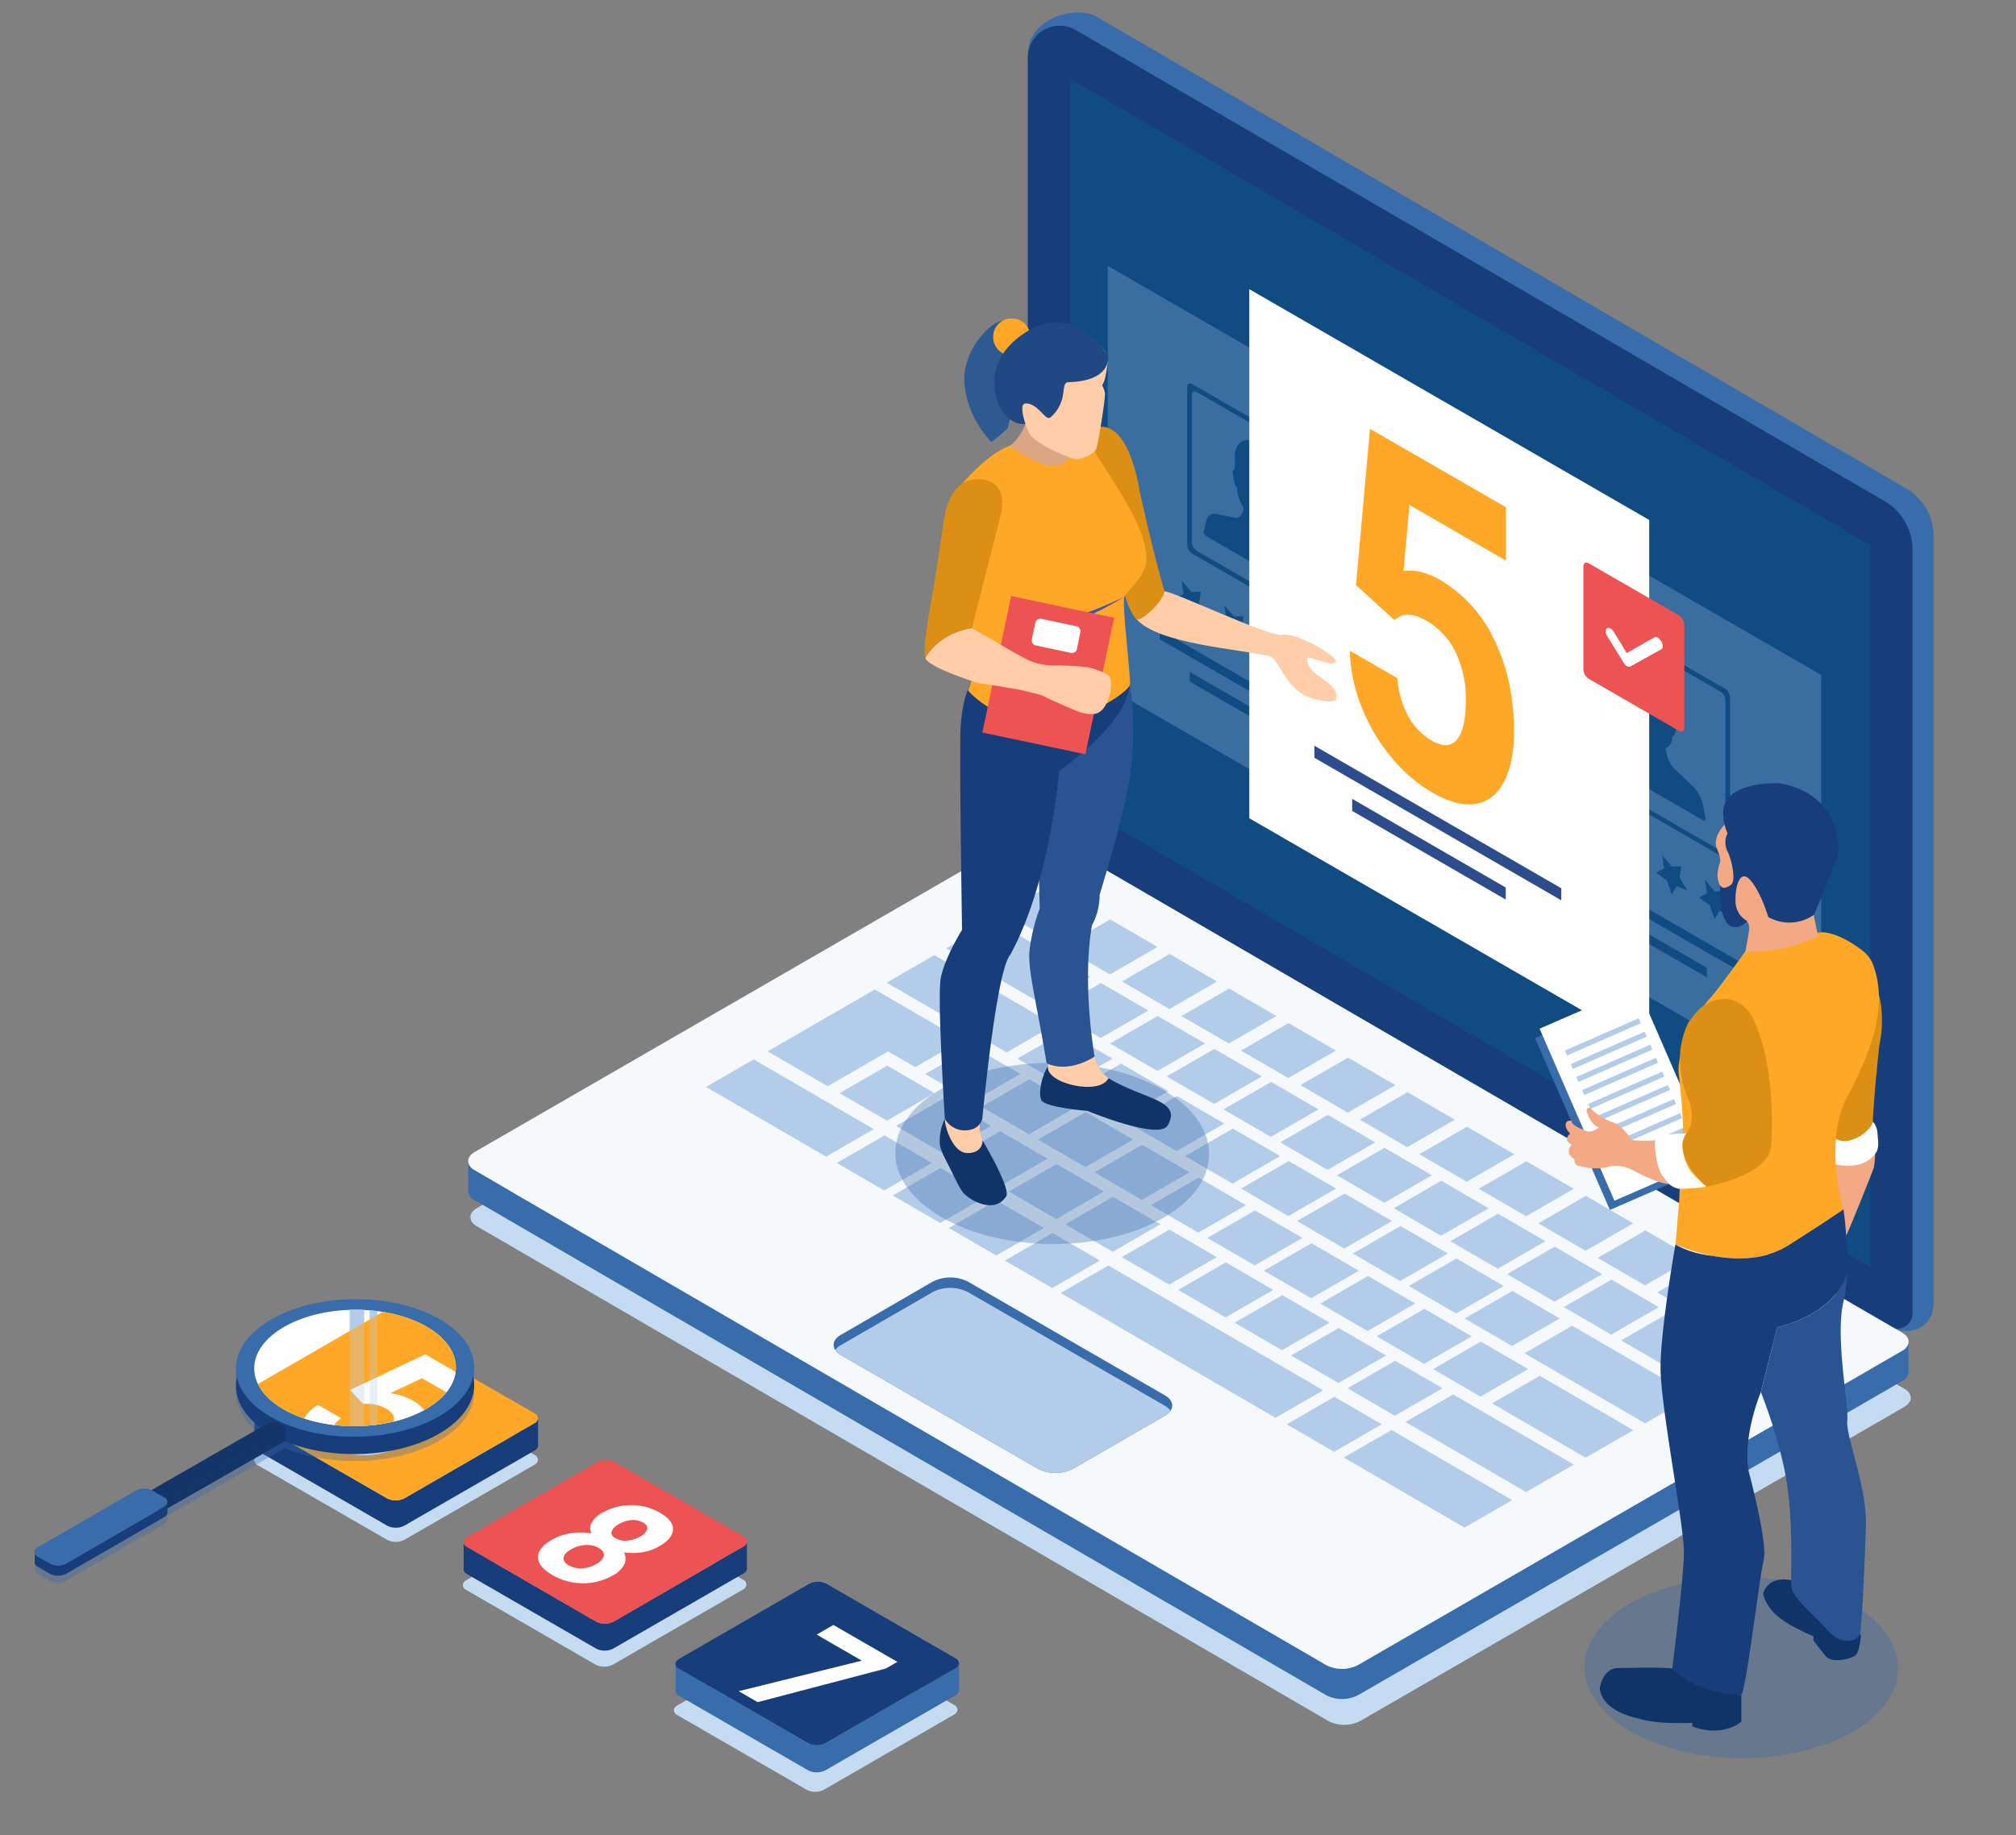 <svg xmlns="http://www.w3.org/2000/svg" xmlns:xlink="http://www.w3.org/1999/xlink" width="604" height="550" viewBox="0 0 604 550">
  <rect x="0" y="0" width="604" height="550" fill="#808080" stroke="none"/>
  <defs>
    <clipPath id="clip-path">
      <ellipse id="Elipse_7423" data-name="Elipse 7423" cx="30.21" cy="17.44" rx="30.21" ry="17.44" transform="translate(76.053 392.674) rotate(-0.36)" fill="none"/>
    </clipPath>
  </defs>
  <g id="Grupo_90667" data-name="Grupo 90667" transform="translate(-810 -4529)">
    <g id="Capa_1" data-name="Capa 1" transform="translate(810 4529)">
      <g id="Grupo_88138" data-name="Grupo 88138">
        <path id="Trazado_162368" data-name="Trazado 162368" d="M571,146.32,328.67,5.07C322.29,1.34,308,5.62,308,16l6.29,227.26L567,397.66c4.73,2.89,11.12.31,12.1-5.14a12.372,12.372,0,0,0,.21-2.3V160.69A16.64,16.64,0,0,0,571,146.32Z" fill="#396caa"/>
        <path id="Trazado_162369" data-name="Trazado 162369" d="M564.57,150.15,322.32,9a9.58,9.58,0,0,0-14.4,8.28V244.45a4.66,4.66,0,0,0,2.3,4L566,397.51a4.64,4.64,0,0,0,7-4V164.73a16.87,16.87,0,0,0-8.43-14.58Z" fill="#173d7a"/>
        <path id="Trazado_162370" data-name="Trazado 162370" d="M320.5,239.84l135.08,78.74,12.6,7.35,92.18,53.75V163.33L320.5,23.48Z" fill="#104c82"/>
        <path id="Trazado_162371" data-name="Trazado 162371" d="M142.92,362c-2.63,1.52-2.65,4,0,5.49L398,515.73a10.44,10.44,0,0,0,9.49,0l163-94.11c2.63-1.52,2.64-4,0-5.5L315.41,267.87a10.42,10.42,0,0,0-9.48,0Z" fill="#c4dbf2"/>
        <path id="Trazado_162372" data-name="Trazado 162372" d="M571.8,402.06a3.32,3.32,0,0,1-2,2.76l-163,94.12a10.45,10.45,0,0,1-9.49,0L142.22,350.69h0a3.33,3.33,0,0,1-1.95-2.73v9a3.36,3.36,0,0,0,2,2.72h0L397.35,508a10.42,10.42,0,0,0,9.48,0l163-94.11a3.38,3.38,0,0,0,2-2.77Z" fill="#396caa"/>
        <path id="Trazado_162373" data-name="Trazado 162373" d="M142.25,345.19c-2.63,1.52-2.64,4,0,5.5l255.1,148.25a10.45,10.45,0,0,0,9.49,0l163-94.12c2.63-1.51,2.65-4,0-5.49L314.75,251.08a10.42,10.42,0,0,0-9.48,0Z" fill="#f5f9fc"/>
        <g id="Grupo_88137" data-name="Grupo 88137">
          <path id="Trazado_162374" data-name="Trazado 162374" d="M300.53,273.41l14.19,8.24,14.27-8.23-14.19-8.25Z" fill="#b3ccea"/>
          <path id="Trazado_162375" data-name="Trazado 162375" d="M318.34,283.76,332.53,292l14.27-8.23-14.19-8.25Z" fill="#b3ccea"/>
          <path id="Trazado_162376" data-name="Trazado 162376" d="M336.15,294.11l14.19,8.25,14.27-8.24-14.19-8.25Z" fill="#b3ccea"/>
          <path id="Trazado_162377" data-name="Trazado 162377" d="M353.98,304.47l14.17,8.24,14.27-8.24-14.17-8.24Z" fill="#b3ccea"/>
          <path id="Trazado_162378" data-name="Trazado 162378" d="M371.79,314.82l14.18,8.24,14.27-8.24-14.18-8.24Z" fill="#b3ccea"/>
          <path id="Trazado_162379" data-name="Trazado 162379" d="M389.6,325.17l14.19,8.25,14.27-8.24-14.19-8.25Z" fill="#b3ccea"/>
          <path id="Trazado_162380" data-name="Trazado 162380" d="M407.42,335.52l14.18,8.25,14.27-8.24-14.19-8.24Z" fill="#b3ccea"/>
          <path id="Trazado_162381" data-name="Trazado 162381" d="M425.23,345.88l14.19,8.24,14.27-8.24-14.19-8.24Z" fill="#b3ccea"/>
          <path id="Trazado_162382" data-name="Trazado 162382" d="M443.04,356.23l14.19,8.24,14.27-8.23-14.19-8.25Z" fill="#b3ccea"/>
          <path id="Trazado_162383" data-name="Trazado 162383" d="M460.87,366.59l14.17,8.23,14.27-8.23-14.18-8.24Z" fill="#b3ccea"/>
          <path id="Trazado_162384" data-name="Trazado 162384" d="M478.68,376.94l14.17,8.24,14.27-8.24-14.17-8.24Z" fill="#b3ccea"/>
          <path id="Trazado_162385" data-name="Trazado 162385" d="M496.49,387.29l14.18,8.24,14.27-8.24-14.18-8.24Z" fill="#b3ccea"/>
          <path id="Trazado_162386" data-name="Trazado 162386" d="M514.3,397.64l14.19,8.25,14.27-8.24-14.19-8.25Z" fill="#b3ccea"/>
          <path id="Trazado_162387" data-name="Trazado 162387" d="M283.49,284.17l28.87,16.77,14.27-8.24-28.87-16.77Z" fill="#b3ccea"/>
          <path id="Trazado_162388" data-name="Trazado 162388" d="M315.58,302.81l14.19,8.25,14.27-8.24-14.19-8.25Z" fill="#b3ccea"/>
          <path id="Trazado_162389" data-name="Trazado 162389" d="M332.57,312.69l14.19,8.24,14.27-8.24-14.19-8.24Z" fill="#b3ccea"/>
          <path id="Trazado_162390" data-name="Trazado 162390" d="M349.56,322.56l14.19,8.25,14.27-8.24-14.19-8.25Z" fill="#b3ccea"/>
          <path id="Trazado_162391" data-name="Trazado 162391" d="M366.57,332.44l14.18,8.24,14.26-8.24-14.17-8.24Z" fill="#b3ccea"/>
          <path id="Trazado_162392" data-name="Trazado 162392" d="M383.56,342.32l14.18,8.24,14.27-8.24-14.18-8.24Z" fill="#b3ccea"/>
          <path id="Trazado_162393" data-name="Trazado 162393" d="M400.55,352.19l14.18,8.24L429,352.19l-14.18-8.24Z" fill="#b3ccea"/>
          <path id="Trazado_162394" data-name="Trazado 162394" d="M417.55,362.07l14.18,8.24L446,362.08l-14.19-8.25Z" fill="#b3ccea"/>
          <path id="Trazado_162395" data-name="Trazado 162395" d="M434.54,371.94l14.19,8.25L463,371.95l-14.19-8.25Z" fill="#b3ccea"/>
          <path id="Trazado_162396" data-name="Trazado 162396" d="M451.53,381.82l14.19,8.24,14.27-8.24-14.19-8.24Z" fill="#b3ccea"/>
          <path id="Trazado_162397" data-name="Trazado 162397" d="M468.52,391.69l14.19,8.25,14.27-8.24-14.19-8.25Z" fill="#b3ccea"/>
          <path id="Trazado_162398" data-name="Trazado 162398" d="M485.69,401.67l25.04,14.55L525,407.99l-25.04-14.56Z" fill="#b3ccea"/>
          <path id="Trazado_162399" data-name="Trazado 162399" d="M265.65,294.47l35.96,20.89,14.28-8.24-35.96-20.9Z" fill="#b3ccea"/>
          <path id="Trazado_162400" data-name="Trazado 162400" d="M304.82,317.23l14.19,8.25,14.29-8.25-14.19-8.24Z" fill="#b3ccea"/>
          <path id="Trazado_162401" data-name="Trazado 162401" d="M321.58,326.97l14.18,8.24,14.28-8.25-14.17-8.23Z" fill="#b3ccea"/>
          <path id="Trazado_162402" data-name="Trazado 162402" d="M338.33,336.7l14.18,8.24,14.28-8.24-14.18-8.24Z" fill="#b3ccea"/>
          <path id="Trazado_162403" data-name="Trazado 162403" d="M355.08,346.44l14.18,8.24,14.28-8.25-14.18-8.24Z" fill="#b3ccea"/>
          <path id="Trazado_162404" data-name="Trazado 162404" d="M371.83,356.17,386,364.41l14.29-8.25-14.18-8.23Z" fill="#b3ccea"/>
          <path id="Trazado_162405" data-name="Trazado 162405" d="M388.57,365.9l14.18,8.24,14.28-8.24-14.17-8.24Z" fill="#b3ccea"/>
          <path id="Trazado_162406" data-name="Trazado 162406" d="M405.32,375.64l14.18,8.23,14.28-8.24-14.17-8.24Z" fill="#b3ccea"/>
          <path id="Trazado_162407" data-name="Trazado 162407" d="M422.07,385.37l14.19,8.24,14.28-8.24-14.19-8.25Z" fill="#b3ccea"/>
          <path id="Trazado_162408" data-name="Trazado 162408" d="M438.82,395.1,453,403.35l14.29-8.25-14.19-8.24Z" fill="#b3ccea"/>
          <path id="Trazado_162409" data-name="Trazado 162409" d="M456.74,405.52l36.15,21,14.28-8.24-36.15-21.01Z" fill="#b3ccea"/>
          <path id="Trazado_162410" data-name="Trazado 162410" d="M229.99,315.06l17.98,10.45,18.1-10.45,8.14,4.73,14.02-8.09L262.1,296.51Z" fill="#b3ccea"/>
          <path id="Trazado_162411" data-name="Trazado 162411" d="M277.2,321.84l14.18,8.23,14.28-8.24-14.18-8.24Z" fill="#b3ccea"/>
          <path id="Trazado_162412" data-name="Trazado 162412" d="M251.53,327.58l14.19,8.24L280,327.58l-14.18-8.25Z" fill="#b3ccea"/>
          <path id="Trazado_162413" data-name="Trazado 162413" d="M211.53,325.71l35.96,20.9,14.28-8.25-35.96-20.89Z" fill="#b3ccea"/>
          <path id="Trazado_162414" data-name="Trazado 162414" d="M294.11,331.66l14.17,8.24,14.28-8.25-14.17-8.23Z" fill="#b3ccea"/>
          <path id="Trazado_162415" data-name="Trazado 162415" d="M311.01,341.49l14.19,8.24,14.28-8.24-14.19-8.25Z" fill="#b3ccea"/>
          <path id="Trazado_162416" data-name="Trazado 162416" d="M327.92,351.31l14.19,8.25,14.28-8.25-14.19-8.24Z" fill="#b3ccea"/>
          <path id="Trazado_162417" data-name="Trazado 162417" d="M344.83,361.14l14.19,8.24,14.28-8.24-14.19-8.25Z" fill="#b3ccea"/>
          <path id="Trazado_162418" data-name="Trazado 162418" d="M361.73,370.96l14.19,8.25,14.28-8.25-14.19-8.24Z" fill="#b3ccea"/>
          <path id="Trazado_162419" data-name="Trazado 162419" d="M378.65,380.79l14.18,8.24,14.28-8.24-14.18-8.24Z" fill="#b3ccea"/>
          <path id="Trazado_162420" data-name="Trazado 162420" d="M395.56,390.62l14.18,8.24,14.28-8.25-14.18-8.24Z" fill="#b3ccea"/>
          <path id="Trazado_162421" data-name="Trazado 162421" d="M412.47,400.44l14.18,8.25,14.29-8.25-14.19-8.24Z" fill="#b3ccea"/>
          <path id="Trazado_162422" data-name="Trazado 162422" d="M429.37,410.27l14.19,8.24,14.28-8.24-14.19-8.25Z" fill="#b3ccea"/>
          <path id="Trazado_162423" data-name="Trazado 162423" d="M447.04,420.54l28.02,16.28,14.28-8.25-28.02-16.28Z" fill="#b3ccea"/>
          <path id="Trazado_162424" data-name="Trazado 162424" d="M268.44,337.4l14.19,8.25,14.28-8.25-14.19-8.24Z" fill="#b3ccea"/>
          <path id="Trazado_162425" data-name="Trazado 162425" d="M285.36,347.23l14.18,8.24,14.28-8.24-14.18-8.24Z" fill="#b3ccea"/>
          <path id="Trazado_162426" data-name="Trazado 162426" d="M302.27,357.06l14.17,8.24,14.28-8.25-14.17-8.24Z" fill="#b3ccea"/>
          <path id="Trazado_162427" data-name="Trazado 162427" d="M319.17,366.88l14.19,8.25,14.28-8.25-14.19-8.24Z" fill="#b3ccea"/>
          <path id="Trazado_162428" data-name="Trazado 162428" d="M336.08,376.71l14.19,8.24,14.28-8.24-14.19-8.25Z" fill="#b3ccea"/>
          <path id="Trazado_162429" data-name="Trazado 162429" d="M352.99,386.53l14.19,8.25,14.28-8.24-14.19-8.25Z" fill="#b3ccea"/>
          <path id="Trazado_162430" data-name="Trazado 162430" d="M369.89,396.36l14.19,8.25,14.28-8.25-14.18-8.25Z" fill="#b3ccea"/>
          <path id="Trazado_162431" data-name="Trazado 162431" d="M386.81,406.19l14.18,8.24,14.28-8.24-14.18-8.24Z" fill="#b3ccea"/>
          <path id="Trazado_162432" data-name="Trazado 162432" d="M403.72,416.02l14.18,8.23,14.28-8.24L418,407.77Z" fill="#b3ccea"/>
          <path id="Trazado_162433" data-name="Trazado 162433" d="M421.08,426.11l36.15,21.01,14.28-8.25-36.15-21.01Z" fill="#b3ccea"/>
          <path id="Trazado_162434" data-name="Trazado 162434" d="M250.72,348.49l14.19,8.24,14.28-8.24L265,340.24Z" fill="#b3ccea"/>
          <path id="Trazado_162435" data-name="Trazado 162435" d="M267.5,358.24l14.19,8.25,14.28-8.25L281.78,350Z" fill="#b3ccea"/>
          <path id="Trazado_162436" data-name="Trazado 162436" d="M284.29,367.99l14.17,8.24,14.28-8.24-14.17-8.24Z" fill="#b3ccea"/>
          <path id="Trazado_162437" data-name="Trazado 162437" d="M301.06,377.74l14.19,8.25,14.28-8.25-14.19-8.24Z" fill="#b3ccea"/>
          <path id="Trazado_162438" data-name="Trazado 162438" d="M317.78,387.46l64.37,37.41,14.28-8.25-64.37-37.41Z" fill="#b3ccea"/>
          <path id="Trazado_162439" data-name="Trazado 162439" d="M385.5,426.82l14.19,8.24,14.29-8.24-14.19-8.25Z" fill="#b3ccea"/>
          <path id="Trazado_162440" data-name="Trazado 162440" d="M402.62,436.76l36.15,21.01,14.28-8.24L416.9,428.52Z" fill="#b3ccea"/>
        </g>
        <path id="Trazado_162441" data-name="Trazado 162441" d="M250.27,404.57a4.85,4.85,0,0,0,1.67,1.5l59,34.05a11.67,11.67,0,0,0,10.58,0L349,424.24a4.92,4.92,0,0,0,1.67-1.48c1.06-1.55.5-3.38-1.67-4.63l-59-34.07a11.76,11.76,0,0,0-10.56,0L251.94,400C249.79,401.21,249.23,403,250.27,404.57Z" fill="#396caa"/>
        <path id="Trazado_162442" data-name="Trazado 162442" d="M250.27,404.57a4.85,4.85,0,0,0,1.67,1.5l59,34.05a11.67,11.67,0,0,0,10.58,0L349,424.24a4.92,4.92,0,0,0,1.67-1.48,4.76,4.76,0,0,0-1.67-1.5l-59-34.07a11.63,11.63,0,0,0-10.56,0l-27.54,15.9a4.62,4.62,0,0,0-1.63,1.48Z" fill="#b3ccea"/>
      </g>
      <g id="Grupo_88150" data-name="Grupo 88150">
        <g id="Grupo_88142" data-name="Grupo 88142">
          <path id="Trazado_162443" data-name="Trazado 162443" d="M427.34,261.09l-95.46-55.11V79.66l95.46,55.11Z" fill="#3a6da0"/>
          <g id="Grupo_88139" data-name="Grupo 88139">
            <path id="Trazado_162444" data-name="Trazado 162444" d="M400,141.54a3.32,3.32,0,0,0-1.52-2.61l-41.29-23.84c-.84-.48-1.51-.1-1.51.86v47.34a3.33,3.33,0,0,0,1.51,2.61l41.29,23.84c.84.48,1.52.1,1.52-.86Zm-1.41,44.92c0,1-.67,1.34-1.51.86L358.61,165.1a3.34,3.34,0,0,1-1.51-2.61V118.37c0-1,.68-1.34,1.51-.86l38.49,22.22a3.31,3.31,0,0,1,1.51,2.61Z" fill="#104c82"/>
            <path id="Trazado_162445" data-name="Trazado 162445" d="M360.57,159.58v-.15c.27-1.07.55-2.14.81-3.21a2.51,2.51,0,0,1,3.26-2.13l5.51,1.08a1.34,1.34,0,0,0,1.29-.35,4.61,4.61,0,0,0,1.13-2.51,1.16,1.16,0,0,0-.17-.54,11.67,11.67,0,0,1-1.77-5.15,1.45,1.45,0,0,0-.35-.91,1.54,1.54,0,0,1-.27-.58c-.22-.93-.44-1.87-.61-2.79s-.12-1.45.38-1.72a.54.54,0,0,0,.19-.44c0-1.16,0-2.33,0-3.49a5.61,5.61,0,0,1,1-3.41c1.81-2.4,5.32-1.7,8.66,1.66a8,8,0,0,1,2.33,4.18,1,1,0,0,0,.14.35,7.31,7.31,0,0,1,1.21,4v4.41a1.651,1.651,0,0,0,.2.68,2.91,2.91,0,0,1,.45,1.55,8.18,8.18,0,0,1-.67,2.66.4.4,0,0,1-.3.27c-.24,0-.32.22-.34.49a3.44,3.44,0,0,1-1.75,3.12c-.18.09-.25.23-.17.53.18.73.33,1.45.55,2.18a8.26,8.26,0,0,0,2.32,3.77c1.71,1.55,3.38,3.21,5.06,4.83a10.88,10.88,0,0,1,3.24,5.87c.23,1.2.46,2.4.7,3.61.16.84.1,1-.45,1l-31-17.92Z" fill="#104c82"/>
          </g>
          <g id="Grupo_88140" data-name="Grupo 88140">
            <path id="Trazado_162446" data-name="Trazado 162446" d="M356.92,177.38l2.87-.07-.55,3.35,2.33,3.93-3.21-1.31-1.44,2.5-1.43-4.16-3.21-2.39,2.32-1.25-.55-3.98Z" fill="#104c82"/>
            <path id="Trazado_162447" data-name="Trazado 162447" d="M369.7,184.76l2.87-.07-.55,3.34,2.32,3.94-3.21-1.32-1.43,2.51-1.44-4.17-3.21-2.38,2.33-1.26-.55-3.98Z" fill="#104c82"/>
            <path id="Trazado_162448" data-name="Trazado 162448" d="M382.55,192.18l2.87-.07-.55,3.34,2.32,3.94-3.21-1.32-1.43,2.5-1.44-4.16-3.21-2.38,2.33-1.26-.55-3.98Z" fill="#104c82"/>
            <path id="Trazado_162449" data-name="Trazado 162449" d="M395.4,199.6l2.87-.08-.55,3.35,2.32,3.94-3.21-1.32-1.43,2.5-1.44-4.16-3.21-2.39,2.32-1.25-.54-3.98Z" fill="#104c82"/>
          </g>
          <g id="Grupo_88141" data-name="Grupo 88141">
            <path id="Trazado_162450" data-name="Trazado 162450" d="M347.42,191.54l58.93,34.03v-2.88l-58.93-34.02Z" fill="#104c82"/>
            <path id="Trazado_162451" data-name="Trazado 162451" d="M356.43,201.35v2.88l36.65,21.16v-2.88Z" fill="#104c82"/>
          </g>
        </g>
        <g id="Grupo_88146" data-name="Grupo 88146">
          <path id="Trazado_162452" data-name="Trazado 162452" d="M545.65,328.58l-95.46-55.11V147.15l95.46,55.11Z" fill="#3a6da0"/>
          <g id="Grupo_88143" data-name="Grupo 88143">
            <path id="Trazado_162453" data-name="Trazado 162453" d="M518.33,209a3.33,3.33,0,0,0-1.51-2.61l-41.29-23.84c-.84-.48-1.52-.09-1.52.86v47.34a3.32,3.32,0,0,0,1.52,2.61l41.29,23.84c.84.48,1.51.1,1.51-.86Zm-1.4,45c0,1-.68,1.34-1.51.86l-38.49-22.22a3.31,3.31,0,0,1-1.51-2.61V185.86c0-1,.67-1.34,1.51-.86l38.49,22.22a3.34,3.34,0,0,1,1.51,2.61Z" fill="#104c82"/>
            <path id="Trazado_162454" data-name="Trazado 162454" d="M478.88,227.07v-.14c.28-1.08.55-2.14.82-3.22a2.51,2.51,0,0,1,3.26-2.13l5.5,1.09a1.38,1.38,0,0,0,1.29-.35,4.61,4.61,0,0,0,1.14-2.51,1.08,1.08,0,0,0-.18-.54,11.731,11.731,0,0,1-1.76-5.16,1.49,1.49,0,0,0-.36-.91,1.57,1.57,0,0,1-.27-.57c-.22-.94-.43-1.88-.61-2.8s-.12-1.45.38-1.72a.5.5,0,0,0,.2-.44v-3.49a5.54,5.54,0,0,1,1-3.41c1.81-2.4,5.32-1.7,8.66,1.67a8,8,0,0,1,2.34,4.17,1,1,0,0,0,.14.36,7.37,7.37,0,0,1,1.21,4c0,1.49,0,2.94,0,4.42a1.65,1.65,0,0,0,.2.67,3,3,0,0,1,.45,1.55,8.569,8.569,0,0,1-.68,2.67c-.06.13-.16.26-.29.27a.511.511,0,0,0-.34.48,3.44,3.44,0,0,1-1.76,3.12c-.18.09-.24.23-.16.53.18.73.32,1.45.55,2.19a8.14,8.14,0,0,0,2.32,3.76c1.7,1.55,3.37,3.22,5.06,4.83a10.8,10.8,0,0,1,3.23,5.87c.24,1.2.47,2.41.7,3.61.17.84.11,1-.44,1l-31-17.93Z" fill="#104c82"/>
          </g>
          <g id="Grupo_88144" data-name="Grupo 88144">
            <path id="Trazado_162455" data-name="Trazado 162455" d="M475.24,244.88l2.87-.08-.55,3.35,2.32,3.94-3.21-1.32-1.43,2.5-1.44-4.16-3.21-2.39,2.33-1.25-.55-3.98Z" fill="#104c82"/>
            <path id="Trazado_162456" data-name="Trazado 162456" d="M488.01,252.25l2.87-.07-.54,3.35,2.32,3.93-3.21-1.32-1.44,2.51-1.43-4.16-3.21-2.39,2.32-1.26-.55-3.97Z" fill="#104c82"/>
            <path id="Trazado_162457" data-name="Trazado 162457" d="M500.86,259.67l2.87-.07-.54,3.34,2.32,3.94-3.21-1.32-1.44,2.51-1.43-4.17-3.21-2.38,2.32-1.26-.55-3.98Z" fill="#104c82"/>
            <path id="Trazado_162458" data-name="Trazado 162458" d="M513.71,267.09l2.87-.07-.55,3.34,2.33,3.94-3.21-1.32-1.44,2.51-1.43-4.17-3.21-2.38,2.32-1.26-.55-3.98Z" fill="#104c82"/>
          </g>
          <g id="Grupo_88145" data-name="Grupo 88145">
            <path id="Trazado_162459" data-name="Trazado 162459" d="M465.73,259.04l58.94,34.02v-2.87l-58.94-34.03Z" fill="#104c82"/>
            <path id="Trazado_162460" data-name="Trazado 162460" d="M474.75,268.85v2.87l36.65,21.16v-2.87Z" fill="#104c82"/>
          </g>
        </g>
        <g id="Grupo_88149" data-name="Grupo 88149">
          <path id="Trazado_162461" data-name="Trazado 162461" d="M494.11,314.37,374.29,245.2V86.65l119.82,69.17Z" fill="#fff"/>
          <g id="Grupo_88147" data-name="Grupo 88147">
            <path id="Trazado_162462" data-name="Trazado 162462" d="M393.8,227.08l73.97,42.71v-3.61L393.8,223.47Z" fill="#2c4c8c"/>
            <path id="Trazado_162463" data-name="Trazado 162463" d="M405.11,239.39V243l46.01,26.56v-3.61Z" fill="#2c4c8c"/>
          </g>
          <g id="Grupo_88148" data-name="Grupo 88148">
            <path id="Trazado_162464" data-name="Trazado 162464" d="M503,184.38l-27-15.57c-.89-.51-1.61-.1-1.61.92v30.9a3.55,3.55,0,0,0,1.61,2.78L503,219c.89.51,1.62.1,1.62-.92v-30.9a3.56,3.56,0,0,0-1.62-2.8Z" fill="#ed5353"/>
            <path id="Trazado_162465" data-name="Trazado 162465" d="M487.39,195.74l.24-.18,7.92-4.51c.59-.33,1.25-.09,1.87.68.8,1,1,2.28.41,2.76l-.25.16-9,5c-.73.41-1.49,0-2.24-1.24l-4.68-7.58a3.05,3.05,0,0,1-.57-1.85c.05-.59.32-.89.83-.84a2,2,0,0,1,1.44,1c.81,1.28,1.6,2.58,2.4,3.87Z" fill="#fff"/>
          </g>
        </g>
      </g>
      <g id="Grupo_88157" data-name="Grupo 88157">
        <ellipse id="Elipse_7418" data-name="Elipse 7418" cx="27.14" cy="47.01" rx="27.14" ry="47.01" transform="translate(474.537 526.583) rotate(-89.64)" fill="#396caa" opacity="0.35"/>
        <g id="Grupo_88156" data-name="Grupo 88156">
          <path id="Trazado_162466" data-name="Trazado 162466" d="M484.08,499.87s13.7-.36,16.93.11a41.47,41.47,0,0,0,20.71,8v7.93s-5.38,4.9-14.7,1.43v-1.07s-10.63.59-16.13-1.32c0,0-10.63-1.79-11.59-8.84C479.3,506.08,479.78,500.71,484.08,499.87Z" fill="#103468"/>
          <path id="Trazado_162467" data-name="Trazado 162467" d="M528.28,477.37c.64-1.83,2.66-5.08,8.81-3.76,0,0,.74,7.4,6.65,8.6l7.11,1.43,3.58,3.71,3.11,2.66s-.36,5.22-1.79,6.17-6.93,2.39-8.85,0-3.58-4.57-3.58-4.57v-1.28a73.716,73.716,0,0,1-7.05-3.46,29,29,0,0,1-4.57-3.33h0C528.27,479.92,528.28,477.37,528.28,477.37Z" fill="#103468"/>
          <g id="Grupo_88152" data-name="Grupo 88152">
            <path id="Trazado_162468" data-name="Trazado 162468" d="M462.24,310.01l21.6,49.61,26.92-11.72.85,1.93-29.28,12.75-22.45-51.54Z" fill="#396caa"/>
            <rect id="Rectángulo_37504" data-name="Rectángulo 37504" width="31.93" height="56.22" transform="translate(461.265 308.26) rotate(-23.52)" fill="#fff"/>
            <g id="Grupo_88151" data-name="Grupo 88151">
              <path id="Trazado_162469" data-name="Trazado 162469" d="M469.48,316.3l-.65-1.48,22.14-9.69.64,1.48Z" fill="#b3ccea"/>
              <path id="Trazado_162470" data-name="Trazado 162470" d="M471.23,320.33l-.64-1.48,22.13-9.69.65,1.48Z" fill="#b3ccea"/>
              <path id="Trazado_162471" data-name="Trazado 162471" d="M472.93,324.22l-.65-1.48,22.14-9.69.64,1.47Z" fill="#b3ccea"/>
              <path id="Trazado_162472" data-name="Trazado 162472" d="M474.63,328.14l-.64-1.48,22.14-9.69.64,1.48Z" fill="#b3ccea"/>
              <path id="Trazado_162473" data-name="Trazado 162473" d="M476.45,332.31l-.64-1.48,22.13-9.69.64,1.48Z" fill="#b3ccea"/>
              <path id="Trazado_162474" data-name="Trazado 162474" d="M478.2,336.31l-.65-1.48,22.14-9.69.64,1.48Z" fill="#b3ccea"/>
              <path id="Trazado_162475" data-name="Trazado 162475" d="M480.02,340.5l-.65-1.48,22.14-9.69.64,1.48Z" fill="#b3ccea"/>
              <path id="Trazado_162476" data-name="Trazado 162476" d="M481.86,344.72l-.65-1.48,22.14-9.69.64,1.48Z" fill="#b3ccea"/>
              <path id="Trazado_162477" data-name="Trazado 162477" d="M483.61,348.75l-.64-1.48,22.14-9.69.64,1.48Z" fill="#b3ccea"/>
            </g>
          </g>
          <path id="Trazado_162478" data-name="Trazado 162478" d="M503,360.8v-.84h0Z" fill="none"/>
          <g id="Grupo_88153" data-name="Grupo 88153">
            <path id="Trazado_162479" data-name="Trazado 162479" d="M561.8,345.39s0,4-.74,5.47c0,0-7.4,18.88-8.36,20.22,0,0-3.75-14.8-3-23.63C549.74,347.45,553.07,348.9,561.8,345.39Z" fill="#f3a984"/>
            <path id="Trazado_162480" data-name="Trazado 162480" d="M557.77,288.41s8.79,7.69,5.23,25.28c0,0-2.18,19.59-2,27.47,0,0-7.94,2.39-12.15,0,0,0,2.4-25.32,7.46-30.58C556.27,310.58,559.64,291.41,557.77,288.41Z" fill="#db8f14"/>
            <path id="Trazado_162481" data-name="Trazado 162481" d="M548.93,340.37a5.17,5.17,0,0,0,4.52,1.52c4.85-.89,7.59-4.6,7.62-5.74l.42.41a5.9,5.9,0,0,1,1,2.9l.22,2.76a6.53,6.53,0,0,1-.4,2.78c-1.15,2-4.53,5.77-13.37,3.77l-.24-3.38h0C548.68,344.36,548.83,341.79,548.93,340.37Z" fill="#fff"/>
          </g>
          <path id="Trazado_162482" data-name="Trazado 162482" d="M536.38,372.89c-7.34,4.86-16.19,4.74-23.07,3.47A51.318,51.318,0,0,1,502,372.89h0l1-12.09h0l.07-.81h0l1-20.52c.71-1.43-1.2-18.58-1.2-18.58.24-11.18,8.84-21.08,8.84-21.08,2.63-2.62,11.24-14.81,11.24-14.81,3.1.24,21.51-5.49,21.51-5.49a6.85,6.85,0,0,1,2.22-.1c4.91.67,9.69,4.1,12,6a10.22,10.22,0,0,1,2.42,3.46c5,13-1.17,27.65-7.57,39.62-7.41,13.86-1.2,33.93-1.2,33.93h0C549.31,364.66,536.38,372.89,536.38,372.89Z" fill="#ffa726"/>
          <path id="Trazado_162483" data-name="Trazado 162483" d="M502,372.89a51.32,51.32,0,0,0,11.35,3.47C505.81,375.58,502,372.89,502,372.89Z" fill="none"/>
          <path id="Trazado_162484" data-name="Trazado 162484" d="M495.8,343.05v.28A2.611,2.611,0,0,0,495.8,343.05Z" fill="none"/>
          <g id="Grupo_88154" data-name="Grupo 88154">
            <path id="Trazado_162485" data-name="Trazado 162485" d="M522.92,285.21s11.62.73,21.79-4.79c0,0-1.72-7.39-1.6-8.83l-11.83-9.08-6.76-8.95-4.95-8.72-2.87,2.29s-3.34,3.2-2.51,6.66c0,0,1.63,3.47,1.11,4.78,0,0-1.66,3.78.05,6.73a45.421,45.421,0,0,1,3.15,7.61l4.89,3.1a3.77,3.77,0,0,1,.6,2.87C523.75,280.79,522.92,285.21,522.92,285.21Z" fill="#f3a984"/>
            <path id="Trazado_162486" data-name="Trazado 162486" d="M543.55,274.06s4.3-10.51,6.53-16.24-.32-20.39-17.05-23.1c0,0-15.74-.79-16.71,8a15.12,15.12,0,0,0,1.26,7,6,6,0,0,0,0,5.42c1.43,3,2.55,9.08,1,10,0,0-2.24,1.91-3.19.16,0,0-.64,9.72,2.87,12.11,0,0,2.55,1.59,5.17-1.4a6.81,6.81,0,0,1-3.46-6.09c-.12-4.54,1.41-9.8,4.59-6s5.21,10.87,5.21,10.87A12.79,12.79,0,0,0,543.55,274.06Z" fill="#173d7a"/>
          </g>
          <path id="Trazado_162487" data-name="Trazado 162487" d="M505.75,329.18c-.19-.39-.36-.79-.52-1.2C505.41,328.36,505.58,328.76,505.75,329.18Z" fill="none"/>
          <g id="Grupo_88155" data-name="Grupo 88155">
            <path id="Trazado_162488" data-name="Trazado 162488" d="M469.07,337.35c-.13-1.88,1.78-1.52,1.78-1.52-.23,1.41,3.73,2.77,3.73,2.77,1.91,1.42,4.46-.73,4.46-.73a4.74,4.74,0,0,1-2.33-2h0a9.251,9.251,0,0,1-1.14-2.23,2.139,2.139,0,0,1-.15-.42h0a1,1,0,0,1,.47-1.27h0a1,1,0,0,1,.91.35l.1.12h0c1.54,1.87,5.63,3.69,5.63,3.69,3,.6,5.74,4.51,6.12,5.31s11.67.15,11.67.15l-.32,13.2c-3,0-9.47-3.36-11.72-4.57h0a11.109,11.109,0,0,0-6.06-.65h0c-4.2,1.32-8,0-9.23-.18s-1.29-1.53-1.31-2.05l-.1-.06c-3.08-1.94-.66-4.22-.66-4.22-3-1.59-.48-3.33-.48-3.33a4.48,4.48,0,0,1-1.37-2.36Z" fill="#f3a984"/>
            <path id="Trazado_162489" data-name="Trazado 162489" d="M497.31,340l7.92-.38a24.588,24.588,0,0,0-.88,3.54h0s-.74,3.6,2.34,8h0a36.354,36.354,0,0,0,4.56,4.36c-2.31.63-8.19.73-8.19.73a6.1,6.1,0,0,1-4.36-3.19c-2-1.87-2.67-6.58-2.88-9.8h0v-.28a3.15,3.15,0,0,1,1.49-2.98Z" fill="#fff"/>
            <path id="Trazado_162490" data-name="Trazado 162490" d="M505.75,329.18c-.17-.42-.34-.82-.52-1.2a30.928,30.928,0,0,1-1.8-8.66l.09.12c-1-6.39,2.23-12.86,2.23-12.86a34.169,34.169,0,0,1,2.63-3.4,11.45,11.45,0,0,1,9.89-3.72,10.31,10.31,0,0,1,6.9,5.79c5.61,11.05,6.16,29,5.47,38.08s-19.39,12.26-19.39,12.26-10.72-9.53-6-15.94c2.1-2.87,1.88-6.25,1-9.12A5.459,5.459,0,0,0,505.75,329.18Z" fill="#db8f14"/>
          </g>
          <path id="Trazado_162491" data-name="Trazado 162491" d="M497.5,409.84c0-11.47,4.46-36.95,4.46-36.95h0s3.85,2.69,11.35,3.47c6.88,1.27,15.73,1.39,23.07-3.47,0,0,12.93-8.23,15.93-10.51h0a118.445,118.445,0,0,1,1.08,19h0s-2.24,11.72-20.95,16.35l-4.89,19.41c-5.89,15.25-3.6,23.91-3.6,23.91s5.74,21.34,4.46,26.43-5.09,37.91-6.69,40.46c0,0-12.65,0-20.71-8,0,0,3.5-27.07,3.5-35S497.5,421.31,497.5,409.84Z" fill="#173d7a"/>
          <path id="Trazado_162492" data-name="Trazado 162492" d="M553.39,381.39h0a45.579,45.579,0,0,1-1.08,8.7c-2.55,10.51,1.63,30.9,1.14,35.68s6.19,20.38,5.56,32.17c0,0-1,30.58-1.92,32.17s-5.41,3.19-9.56-1.59-10.48-9.56-10.81-13.06.62-17.52-1.3-30.58-7.86-27.7-7.87-27.73l4.89-19.41C551.15,393.11,553.39,381.39,553.39,381.39Z" fill="#295491"/>
        </g>
      </g>
      <g id="Grupo_88165" data-name="Grupo 88165">
        <ellipse id="Elipse_7419" data-name="Elipse 7419" cx="27.14" cy="47.01" rx="27.14" ry="47.01" transform="translate(268.063 372.491) rotate(-89.64)" fill="#396caa" opacity="0.35"/>
        <g id="Grupo_88164" data-name="Grupo 88164">
          <path id="Trazado_162493" data-name="Trazado 162493" d="M323,134.29a2.459,2.459,0,0,1-.18-.84h0c-.09-.35-.19-.69-.3-1-1.08-2.29-4.56-3.31-5.3-3.5h-.13c-1.38-.36-2.94-.84-4.42-1.33a29.14,29.14,0,0,0-5.45-.54s-2.21,6-6.22,7.22c.81,2.44,3.34,4.09,5.76,4.76l3,.84s10.93,4,12.56,1.5C323.17,140,323.45,137,323,134.29Z" fill="#daa782"/>
          <g id="Grupo_88158" data-name="Grupo 88158">
            <path id="Trazado_162494" data-name="Trazado 162494" d="M293.59,336.09c-.27-.52-5.43-3.45-5.43-3.45l-5.08,2.62-.2,6.9,2.68,5.73,6,1,3.53-3.46-.75-3.62A12.58,12.58,0,0,1,293.59,336.09Z" fill="#ffcda8"/>
            <path id="Trazado_162495" data-name="Trazado 162495" d="M294.37,341.77c-.07,2.89-2.48,3.86-4.68,3.75-4.34-.17-6.77-8.26-6.61-10.26a15.19,15.19,0,0,0-1.52,7.31c.11,2.17,1.84,5,3.31,8,1.29,2.6,2.77,5.92,4,7.14,2.58,2.58,9.36,5.85,12.57.81C303,356,293.7,340.56,294.37,341.77Z" fill="#103468"/>
          </g>
          <g id="Grupo_88159" data-name="Grupo 88159">
            <path id="Trazado_162496" data-name="Trazado 162496" d="M328,316.61c-1.47-.71-5.71-2.19-5.71-2.19L314,317.23v2.39s-.52,4.77,2.17,6.86,2.2,1.93,5.34,2.17,7.34-.15,8.89-1.25,1.74-4.29,1.74-4.29a9.93,9.93,0,0,1-4.14-6.5Z" fill="#ffcda8"/>
            <path id="Trazado_162497" data-name="Trazado 162497" d="M332.09,323.11c-2.61,5.3-18.66,1.61-18.14-3.49-1.74,2.48-3,7.93-1.95,10.08s13.82,3.21,13.82,3.21,21.3,8.83,24,4.38C354.35,329.59,342.7,329.49,332.09,323.11Z" fill="#103468"/>
          </g>
          <g id="Grupo_88160" data-name="Grupo 88160">
            <path id="Trazado_162498" data-name="Trazado 162498" d="M310.37,222.19l1.13,50.07a53.557,53.557,0,0,0-3.1,13c-.4,6,2.48,16.65,5.15,33.35,7,3.19,14.4-2,14.4-2s-3.84-21.41-.82-39.25a19.77,19.77,0,0,0,2.33-9.19c2.46-8.67,9.21-29.25,9.86-42.87s-.91-20.12-.91-20.12Z" fill="#295491"/>
            <path id="Trazado_162499" data-name="Trazado 162499" d="M287.8,217.87c-.42,6.74.43,60.76.43,60.76s-5.35,8.64-6.4,14.62,1.25,42,1.25,42a6.87,6.87,0,0,0,7.66,3.29,4.56,4.56,0,0,0,3.56-3.29s4.18-44.68,8.42-49.21c12.27-22.66,14.55-55,14.55-55s20.47-14,21.14-25.88c-2.74-1.23-45.36-2.87-45.36-2.87S288.73,204.24,287.8,217.87Z" fill="#173d7a"/>
          </g>
          <g id="Grupo_88161" data-name="Grupo 88161">
            <path id="Trazado_162500" data-name="Trazado 162500" d="M391.7,197.35c.25-1.15,7.57,2.87,8.54.93.7-1.44-12.26-9.25-16.35-8-5.47-.17-31.58-12.8-35.15-13.13-4.39-.9-9.17,6.84-8.43,8.12,6.2,7.89,32.53,9.34,40.28,11.42,2,.82,3.61,6,7.6,9.78s11.59,4.32,12.05,3.19C401.63,204,391.29,202.92,391.7,197.35Z" fill="#ffcda8"/>
            <path id="Trazado_162501" data-name="Trazado 162501" d="M341.39,146.89s-2.52-18.08-10.78-19h-.78c-1.84,0-6.17.11-6.17.11l12.44,46.85s1.27,7.23,4.36,10.72c1.23.93,7.93-5.13,8.43-8.3C345,163.8,341.39,146.89,341.39,146.89Z" fill="#db8f14"/>
          </g>
          <path id="Trazado_162502" data-name="Trazado 162502" d="M304.94,131.06a11.9,11.9,0,0,0,.41-1.46A4.841,4.841,0,0,0,304.94,131.06Z" fill="none"/>
          <path id="Trazado_162503" data-name="Trazado 162503" d="M288.52,144.76l.11-.1h-.09Z" fill="#512c20"/>
          <path id="Trazado_162504" data-name="Trazado 162504" d="M293,106l-.06.56Z" fill="none"/>
          <path id="Trazado_162505" data-name="Trazado 162505" d="M336.88,178.81c.87-1.94,6.91-6.26,6.59-11.95-.61-11.5-12.66-25.29-19.74-38.92-.1,1.47-1.77,10.23-6.66,11.55s-14.68-5.88-14.68-5.88C295.75,136,288,145.25,288,145.25l2.2,38.12s2.16,8.31,2.61,12.28S290,206.83,290,206.83s2.58,3.91,13.82,9.4c11,5.39,33.11-7.21,34.66-10.92C339,203.86,336,180.77,336.88,178.81Z" fill="#ffa726"/>
          <path id="Trazado_162506" data-name="Trazado 162506" d="M331.93,108c.1-3.6-4.16-5.42-4.16-5.42-4.2-.79-10.27-1.06-14,2.66-4.49,4.41-6.27,8-7.22,11.23a30.771,30.771,0,0,0-.13,7.53c.59,2.68,1.39,5.22,2.46,6.52,2.52,3.05,11.95,7.09,13.7,7.09s5.17-1.65,5.79-2.92,2.94-15.83,2.66-17a7.54,7.54,0,0,0-.8-2.15s.19-.43.72-1.67a45.512,45.512,0,0,0,.98-5.87Z" fill="#ffcda8"/>
          <path id="Trazado_162507" data-name="Trazado 162507" d="M306.33,183.7c2.66,12.69,30.55-4.89,30.55-4.89S311.24,191.87,306.33,183.7Z" fill="#3e4fb6"/>
          <g id="Grupo_88162" data-name="Grupo 88162">
            <path id="Trazado_162508" data-name="Trazado 162508" d="M325.19,226.03l-30.88-6.53,8.63-40.9,30.87,6.54Z" fill="#ed5353"/>
            <path id="Trazado_162509" data-name="Trazado 162509" d="M320.81,195.64l-10.49-2.23a1.52,1.52,0,0,1-1.18-1.8l1.06-5a1.51,1.51,0,0,1,1.8-1.17l10.49,2.22a1.52,1.52,0,0,1,1.17,1.8l-1,5a1.53,1.53,0,0,1-1.85,1.18Z" fill="#fff"/>
          </g>
          <g id="Grupo_88163" data-name="Grupo 88163">
            <path id="Trazado_162510" data-name="Trazado 162510" d="M292.83,204.64h0s5.44.79,10.76,1.72h.06l.4.07c3.55.64,7.91,1.88,7.91,1.88,4.35,2.07,10.39,4.78,12.1,5.25,4.79,1.34,6.62-.37,8.06-4.23,1.05-2.93,1.09-6.31-.37-7.21a21.24,21.24,0,0,0-6.07-2.2,95.767,95.767,0,0,0-10.67-.52,18.311,18.311,0,0,1-7-1.64h0c-4.37-2.17-10.34-5.87-10.34-5.87h0c-3.75-2-6.44-3.68-6.44-3.68-10.47,1.65-14,9-14,9l.26.45C279.05,199.69,286.15,202.42,292.83,204.64Z" fill="#ffcda8"/>
            <path id="Trazado_162511" data-name="Trazado 162511" d="M294.18,143.68c-7.93-.92-10.6,6.65-11.48,12.7h0s-2.42,16.73-3.06,20.2c-1.62,8.53-3.22,18.45-2.42,20.62,0,0,3.54-7.36,14-9l8.42-33.2S303.07,144.73,294.18,143.68Z" fill="#db8f14"/>
          </g>
          <path id="Trazado_162512" data-name="Trazado 162512" d="M300.66,96.06c-3.71.15-12.17,8.58-11.73,18.28.48,10.65,8.08,18.11,8.08,18.11a45.455,45.455,0,0,0,4.86-4.11C305.81,115.23,301.12,97.7,300.66,96.06Z" fill="#2c5a91"/>
          <path id="Trazado_162513" data-name="Trazado 162513" d="M308.66,100.89a5.56,5.56,0,1,1-5.55-5.48,5.48,5.48,0,0,1,5.55,5.48Z" fill="#ffa726"/>
          <path id="Trazado_162514" data-name="Trazado 162514" d="M307.21,127s-2.15-5.8,0-6.11c4-.08,6.06,5.69,7.64,4.07a10.93,10.93,0,0,0,3.21-4.9c.88-2.29.29-5.38,1.89-5.52,13.58-.35,12-8,12-8s-11.24-18.72-27.73-4.67c-9.34,8-6.15,18-4.13,21C303.58,128,307.21,127,307.21,127Z" fill="#204984"/>
        </g>
      </g>
      <g id="Grupo_88181" data-name="Grupo 88181">
        <g id="Grupo_88167" data-name="Grupo 88167">
          <path id="Trazado_162515" data-name="Trazado 162515" d="M77.28,439.1l4.51,2.6L116,461.44a5.71,5.71,0,0,0,5.14,0l34.48-19.91,4.49-2.59a1.87,1.87,0,0,0,1.06-1.4,1.73,1.73,0,0,0-1-1.57L121.4,413.63a5.66,5.66,0,0,0-5.13,0l-39,22.5c-1,.54-1.26,1.31-1,2a2.1,2.1,0,0,0,1.01.97Z" fill="#c4dbf2"/>
          <g id="Grupo_88166" data-name="Grupo 88166">
            <path id="Trazado_162516" data-name="Trazado 162516" d="M160.07,426.52l-4.49,2.59L121.1,449a5.71,5.71,0,0,1-5.14,0L81.79,429.3l-4.51-2.61a2.1,2.1,0,0,1-.94-1h-.12v7.52a1.221,1.221,0,0,0,0,.27h0a1.84,1.84,0,0,0,1,1.31L116,457.19a5.71,5.71,0,0,0,5.14,0l39-22.5a2,2,0,0,0,1.06-1.31h0v-8.25h0A1.87,1.87,0,0,1,160.07,426.52Z" fill="#173d7a"/>
            <path id="Trazado_162517" data-name="Trazado 162517" d="M77.28,426.69l4.51,2.61L116,449a5.71,5.71,0,0,0,5.14,0l34.48-19.91,4.49-2.59a1.87,1.87,0,0,0,1.06-1.4,1.73,1.73,0,0,0-1-1.57L121.4,401.22a5.66,5.66,0,0,0-5.13,0l-39,22.5c-1,.54-1.26,1.31-1,2A2.1,2.1,0,0,0,77.28,426.69Z" fill="#ffa726"/>
          </g>
        </g>
        <g id="Grupo_88169" data-name="Grupo 88169">
          <path id="Trazado_162518" data-name="Trazado 162518" d="M139.78,476.5l4.5,2.6,34.18,19.74a5.68,5.68,0,0,0,5.14,0l34.48-19.9,4.49-2.59a1.87,1.87,0,0,0,1.06-1.4,1.72,1.72,0,0,0-1-1.57L183.9,451a5.65,5.65,0,0,0-5.14,0l-39,22.49c-.94.55-1.26,1.31-1,2A2.23,2.23,0,0,0,139.78,476.5Z" fill="#c4dbf2"/>
          <g id="Grupo_88168" data-name="Grupo 88168">
            <path id="Trazado_162519" data-name="Trazado 162519" d="M222.76,463.44,218.27,466l-34.48,19.91a5.68,5.68,0,0,1-5.14,0l-34.17-19.73-4.51-2.6a2.16,2.16,0,0,1-.94-1h-.12v7.52a1.219,1.219,0,0,0,0,.27h0a1.87,1.87,0,0,0,1,1.32l38.68,22.33a5.68,5.68,0,0,0,5.14,0l39-22.5a2,2,0,0,0,1.06-1.3h0v-8.25h0A1.88,1.88,0,0,1,222.76,463.44Z" fill="#173d7a"/>
            <path id="Trazado_162520" data-name="Trazado 162520" d="M140,463.62l4.51,2.6L178.65,486a5.68,5.68,0,0,0,5.14,0l34.48-20,4.49-2.59a1.88,1.88,0,0,0,1.06-1.39,1.72,1.72,0,0,0-1-1.57l-38.69-22.34a5.71,5.71,0,0,0-5.14,0l-39,22.5c-1,.54-1.26,1.31-1,2a2.16,2.16,0,0,0,1.01,1.01Z" fill="#ed5353"/>
          </g>
        </g>
        <g id="Grupo_88171" data-name="Grupo 88171">
          <path id="Trazado_162521" data-name="Trazado 162521" d="M203,514l4.51,2.6,34.18,19.73a5.63,5.63,0,0,0,5.13,0l34.48-19.9,4.49-2.6a1.86,1.86,0,0,0,1.07-1.39,1.73,1.73,0,0,0-1.05-1.57l-38.69-22.34a5.69,5.69,0,0,0-5.13,0L203,511c-.94.55-1.26,1.31-1,2a2.11,2.11,0,0,0,1,1Z" fill="#c4dbf2"/>
          <g id="Grupo_88170" data-name="Grupo 88170">
            <path id="Trazado_162522" data-name="Trazado 162522" d="M286.26,499.9l-4.49,2.59L247.29,522.4a5.69,5.69,0,0,1-5.13,0L208,502.68l-4.51-2.61a2.1,2.1,0,0,1-.94-1h-.11v7.52a1.219,1.219,0,0,0,0,.27h0a1.87,1.87,0,0,0,1,1.31l38.69,22.34a5.69,5.69,0,0,0,5.13,0l39-22.5a1.92,1.92,0,0,0,1.06-1.31h0v-8.2h0a1.86,1.86,0,0,1-1.06,1.4Z" fill="#396caa"/>
            <path id="Trazado_162523" data-name="Trazado 162523" d="M203.47,500.07l4.51,2.61,34.18,19.73a5.69,5.69,0,0,0,5.13,0l34.48-19.91,4.49-2.59a1.86,1.86,0,0,0,1.07-1.4,1.74,1.74,0,0,0-1.05-1.57L247.6,474.6a5.68,5.68,0,0,0-5.14,0l-39,22.5c-.94.54-1.26,1.31-1,2A2.1,2.1,0,0,0,203.47,500.07Z" fill="#173d7a"/>
          </g>
        </g>
        <path id="Trazado_162524" data-name="Trazado 162524" d="M107.94,419.83l17.52-8.3,15.24,8.79-5.2,3-10.81-6.24-7.42,3.51a14.271,14.271,0,0,1,5.28,1.68c2.59,1.49,3.69,3.2,3.3,5.11s-2.24,3.85-5.58,5.77a22.28,22.28,0,0,1-6.55,2.5,20.71,20.71,0,0,1-6.91.32,16.56,16.56,0,0,1-6.22-2.06,8.35,8.35,0,0,1-3.42-3.31,4.18,4.18,0,0,1-.09-3.8,8.43,8.43,0,0,1,3.47-3.5l5.34,3.09c-1.2.82-1.82,1.63-1.87,2.44s.48,1.53,1.57,2.17a6.88,6.88,0,0,0,4.34.75,14.13,14.13,0,0,0,5.29-1.91c1.78-1,2.77-2,3-3s-.41-1.88-1.81-2.68a8.52,8.52,0,0,0-4.28-1.13L111,423Z" fill="#fff"/>
        <path id="Trazado_162525" data-name="Trazado 162525" d="M197.5,463.37a14.68,14.68,0,0,1-5,1.77,18.438,18.438,0,0,1-5.55.06,4.05,4.05,0,0,1,.11,3.56,7.65,7.65,0,0,1-3.38,3.29,17.71,17.71,0,0,1-9.07,2.39,18.18,18.18,0,0,1-9.13-2.47c-2.83-1.63-4.26-3.4-4.29-5.29s1.34-3.64,4.12-5.24a16,16,0,0,1,5.7-2,19.75,19.75,0,0,1,6.14.06,3.64,3.64,0,0,1,.11-3.2,7.36,7.36,0,0,1,3.07-2.91,17.46,17.46,0,0,1,8.71-2.35,16.72,16.72,0,0,1,8.67,2.26q4,2.28,3.92,5C201.57,460.13,200.2,461.81,197.5,463.37Zm-18.82,5.29a4.176,4.176,0,0,0,2.25-2.49c.13-.87-.38-1.63-1.54-2.3a7,7,0,0,0-4-.88,9.43,9.43,0,0,0-4.31,1.3c-1.34.77-2.08,1.59-2.23,2.45s.38,1.64,1.57,2.33a7,7,0,0,0,3.94.9A9.459,9.459,0,0,0,178.68,468.66Zm13.13-8.23a3.94,3.94,0,0,0,2.1-2.18q.27-1.12-1.26-2a5.9,5.9,0,0,0-3.43-.74,8.87,8.87,0,0,0-3.82,1.23,4.27,4.27,0,0,0-2.18,2.23c-.2.77.21,1.44,1.23,2a5.79,5.79,0,0,0,3.51.7,9.39,9.39,0,0,0,3.85-1.24Z" fill="#fff"/>
        <path id="Trazado_162526" data-name="Trazado 162526" d="M265.38,500,227,510.07l-5.7-3.29,36.9-9.14-13.52-7.8,5-2.9L268.86,498Z" fill="#fff"/>
        <g id="Grupo_88175" data-name="Grupo 88175">
          <path id="Trazado_162527" data-name="Trazado 162527" d="M10.4,467a1.78,1.78,0,0,1,1-1.24l29.36-17a5.46,5.46,0,0,1,4.61-.15L78,429.82c-5.81-4.38-8.14-9.81-7-15.05-1.34-6.12,2.08-12.55,10.26-17.27,14-8.08,36.59-8.12,50.48-.1,8.06,4.65,11.42,11,10.08,17.08,1.34,6.12-2.08,12.54-10.26,17.27-12.64,7.3-32.32,8-46.24,2.19l-.18.12L50.18,454.23v1.12h0a1.8,1.8,0,0,1-1,1.36l-29.36,17a5.41,5.41,0,0,1-4.88,0l-3.54-2a1.74,1.74,0,0,1-1-1.34h0Z" fill="#396caa" opacity="0.35"/>
          <g id="Grupo_88174" data-name="Grupo 88174">
            <ellipse id="Elipse_7420" data-name="Elipse 7420" cx="35.7" cy="20.61" rx="35.7" ry="20.61" transform="translate(70.546 394.738) rotate(-0.36)" fill="#173d7a"/>
            <ellipse id="Elipse_7421" data-name="Elipse 7421" cx="35.7" cy="20.61" rx="35.7" ry="20.61" transform="translate(70.543 389.538) rotate(-0.36)" fill="#396caa"/>
            <ellipse id="Elipse_7422" data-name="Elipse 7422" cx="30.21" cy="17.44" rx="30.21" ry="17.44" transform="translate(76.053 392.674) rotate(-0.36)" fill="#fff"/>
            <path id="Trazado_162528" data-name="Trazado 162528" d="M85.66,428.05v0Z" fill="#007ded"/>
            <path id="Trazado_162529" data-name="Trazado 162529" d="M49.06,449.66l-.21.06Z" fill="none"/>
            <path id="Trazado_162530" data-name="Trazado 162530" d="M48.75,449.75h0Z" fill="none"/>
            <path id="Trazado_162531" data-name="Trazado 162531" d="M49.4,449.5l-.26.13Z" fill="none"/>
            <path id="Trazado_162532" data-name="Trazado 162532" d="M48.3,449.81Z" fill="none"/>
            <g id="Grupo_88172" data-name="Grupo 88172">
              <path id="Trazado_162533" data-name="Trazado 162533" d="M85.11,428.89,49.4,449.5l-.26.13h-.08l-.21.06h-.64a2.72,2.72,0,0,1-1.47-.3l-.6-.35-1.34-.77a1,1,0,0,1-.54-.72h0v3h0a.89.89,0,0,0,.54.79l1.94,1.12a3,3,0,0,0,2.66,0L85.11,432a.9.9,0,0,0,.55-.81h0v-3A.94.94,0,0,1,85.11,428.89Z" fill="#133568"/>
              <path id="Trazado_162534" data-name="Trazado 162534" d="M44.8,448.39l1.34.77.6.35a2.72,2.72,0,0,0,1.47.3h.64l.21-.06h.08l.26-.13,35.71-20.61a.94.94,0,0,0,.55-.77s0,0,0-.07a.94.94,0,0,0-.54-.7l-1.94-1.12a2.93,2.93,0,0,0-2.66,0l-35.71,20.5a.91.91,0,0,0-.55.82A1,1,0,0,0,44.8,448.39Z" fill="#133568"/>
            </g>
            <path id="Trazado_162535" data-name="Trazado 162535" d="M50.18,450.11a1.73,1.73,0,0,1-1,1.42l-29.36,17a5.41,5.41,0,0,1-4.88,0l-3.54-2.05a1.62,1.62,0,0,1-1-1.58h0v3.32h0a1.75,1.75,0,0,0,1,1.33l3.54,2.05a5.41,5.41,0,0,0,4.88,0l29.36-16.95a1.8,1.8,0,0,0,1-1.36h0v-3.14Z" fill="#173d7a"/>
            <path id="Trazado_162536" data-name="Trazado 162536" d="M11.38,466.45l3.54,2.05a5.41,5.41,0,0,0,4.88,0l29.36-17a1.73,1.73,0,0,0,1-1.42,1.68,1.68,0,0,0-1-1.39l-3.54-2.05a5.41,5.41,0,0,0-4.88,0l-29.36,17a1.83,1.83,0,0,0-1,1.23,1.62,1.62,0,0,0,1,1.58Z" fill="#396caa"/>
            <g id="Grupo_88173" data-name="Grupo 88173">
              <path id="Trazado_162537" data-name="Trazado 162537" d="M104.77,392.51v34.83q2.17.06,4.35-.06V392.54Q106.95,392.44,104.77,392.51Z" fill="#b3ccea"/>
              <path id="Trazado_162538" data-name="Trazado 162538" d="M110.76,392.65v34.51c.76-.07,1.52-.16,2.27-.26v-34C112.28,392.79,111.52,392.71,110.76,392.65Z" fill="#b3ccea"/>
            </g>
          </g>
        </g>
        <g id="Grupo_88179" data-name="Grupo 88179" clip-path="url(#clip-path)">
          <g id="Grupo_88178" data-name="Grupo 88178">
            <g id="Grupo_88177" data-name="Grupo 88177">
              <path id="Trazado_162539" data-name="Trazado 162539" d="M65.39,441.33l5.8,3.35,44,25.4a7.3,7.3,0,0,0,6.61,0l44.38-25.62,5.78-3.34a2.39,2.39,0,0,0,1.37-1.8,2.23,2.23,0,0,0-1.34-2l-49.8-28.74a7.3,7.3,0,0,0-6.61,0l-50.15,29c-1.22.7-1.63,1.68-1.24,2.57a2.75,2.75,0,0,0,1.2,1.18Z" fill="#c4dbf2"/>
              <g id="Grupo_88176" data-name="Grupo 88176">
                <path id="Trazado_162540" data-name="Trazado 162540" d="M172,425.14l-5.78,3.33L121.79,454.1a7.33,7.33,0,0,1-6.61,0l-44-25.4-5.8-3.35a2.75,2.75,0,0,1-1.21-1.24H64v9.68a1.37,1.37,0,0,0,0,.35h0a2.43,2.43,0,0,0,1.34,1.69l49.79,28.75a7.3,7.3,0,0,0,6.61,0l50.16-29a2.49,2.49,0,0,0,1.36-1.68h0V423.34h0A2.4,2.4,0,0,1,172,425.14Z" fill="#173d7a"/>
                <path id="Trazado_162541" data-name="Trazado 162541" d="M65.39,425.36l5.8,3.35,44,25.4a7.33,7.33,0,0,0,6.61,0l44.38-25.63,5.78-3.33a2.4,2.4,0,0,0,1.37-1.8,2.23,2.23,0,0,0-1.35-2L122.19,392.6a7.3,7.3,0,0,0-6.61,0l-50.16,29c-1.21.7-1.62,1.68-1.23,2.57a2.75,2.75,0,0,0,1.2,1.19Z" fill="#ffa726"/>
              </g>
            </g>
            <path id="Trazado_162542" data-name="Trazado 162542" d="M104.86,416.53l22.55-10.69L147,417.16,140.33,421l-13.91-8-9.55,4.52a18.521,18.521,0,0,1,6.79,2.15q5,2.89,4.25,6.59t-7.18,7.42a28.542,28.542,0,0,1-8.44,3.22,26.47,26.47,0,0,1-8.89.41,21,21,0,0,1-8-2.65,10.68,10.68,0,0,1-4.4-4.27,5.35,5.35,0,0,1-.11-4.88A10.75,10.75,0,0,1,95.34,421l6.87,4q-2.31,1.57-2.4,3.15c-.06,1,.62,2,2,2.78a8.76,8.76,0,0,0,5.58,1,18.1,18.1,0,0,0,6.81-2.46c2.29-1.33,3.56-2.62,3.81-3.89s-.54-2.42-2.33-3.46a11,11,0,0,0-5.51-1.45h-1.4Z" fill="#fff"/>
          </g>
        </g>
        <g id="Grupo_88180" data-name="Grupo 88180" opacity="0.32">
          <path id="Trazado_162543" data-name="Trazado 162543" d="M104.77,392.51v34.83q2.17.06,4.35-.06V392.54Q106.95,392.44,104.77,392.51Z" fill="#b3ccea"/>
          <path id="Trazado_162544" data-name="Trazado 162544" d="M110.76,392.65v34.51c.76-.07,1.52-.16,2.27-.26v-34C112.28,392.79,111.52,392.71,110.76,392.65Z" fill="#b3ccea"/>
        </g>
      </g>
      <path id="Trazado_162545" data-name="Trazado 162545" d="M406.26,175.34l4.19-46.84L451.19,152v16l-28.91-16.69-1.79,19.8q5.13-.69,10.93,2.65a40.92,40.92,0,0,1,16.28,18q5.88,12,5.89,27.43,0,9.39-3,15.1t-8.51,6.6q-5.55.88-13.09-3.46a45.77,45.77,0,0,1-12.23-10.62,55.259,55.259,0,0,1-8.91-15.17A48.641,48.641,0,0,1,404.41,195l14.28,8.24a26.891,26.891,0,0,0,3.17,11.25,18.86,18.86,0,0,0,7.11,7.47q4.9,2.82,7.54-.34t2.65-11.75a32.13,32.13,0,0,0-3.05-14.41,21.6,21.6,0,0,0-8.63-9.38q-5.14-3-8.34-1.22l-1.4.92Z" fill="#ffa726"/>
      <rect id="Rectángulo_37505" data-name="Rectángulo 37505" width="604" height="550" fill="none"/>
    </g>
  </g>
</svg>
